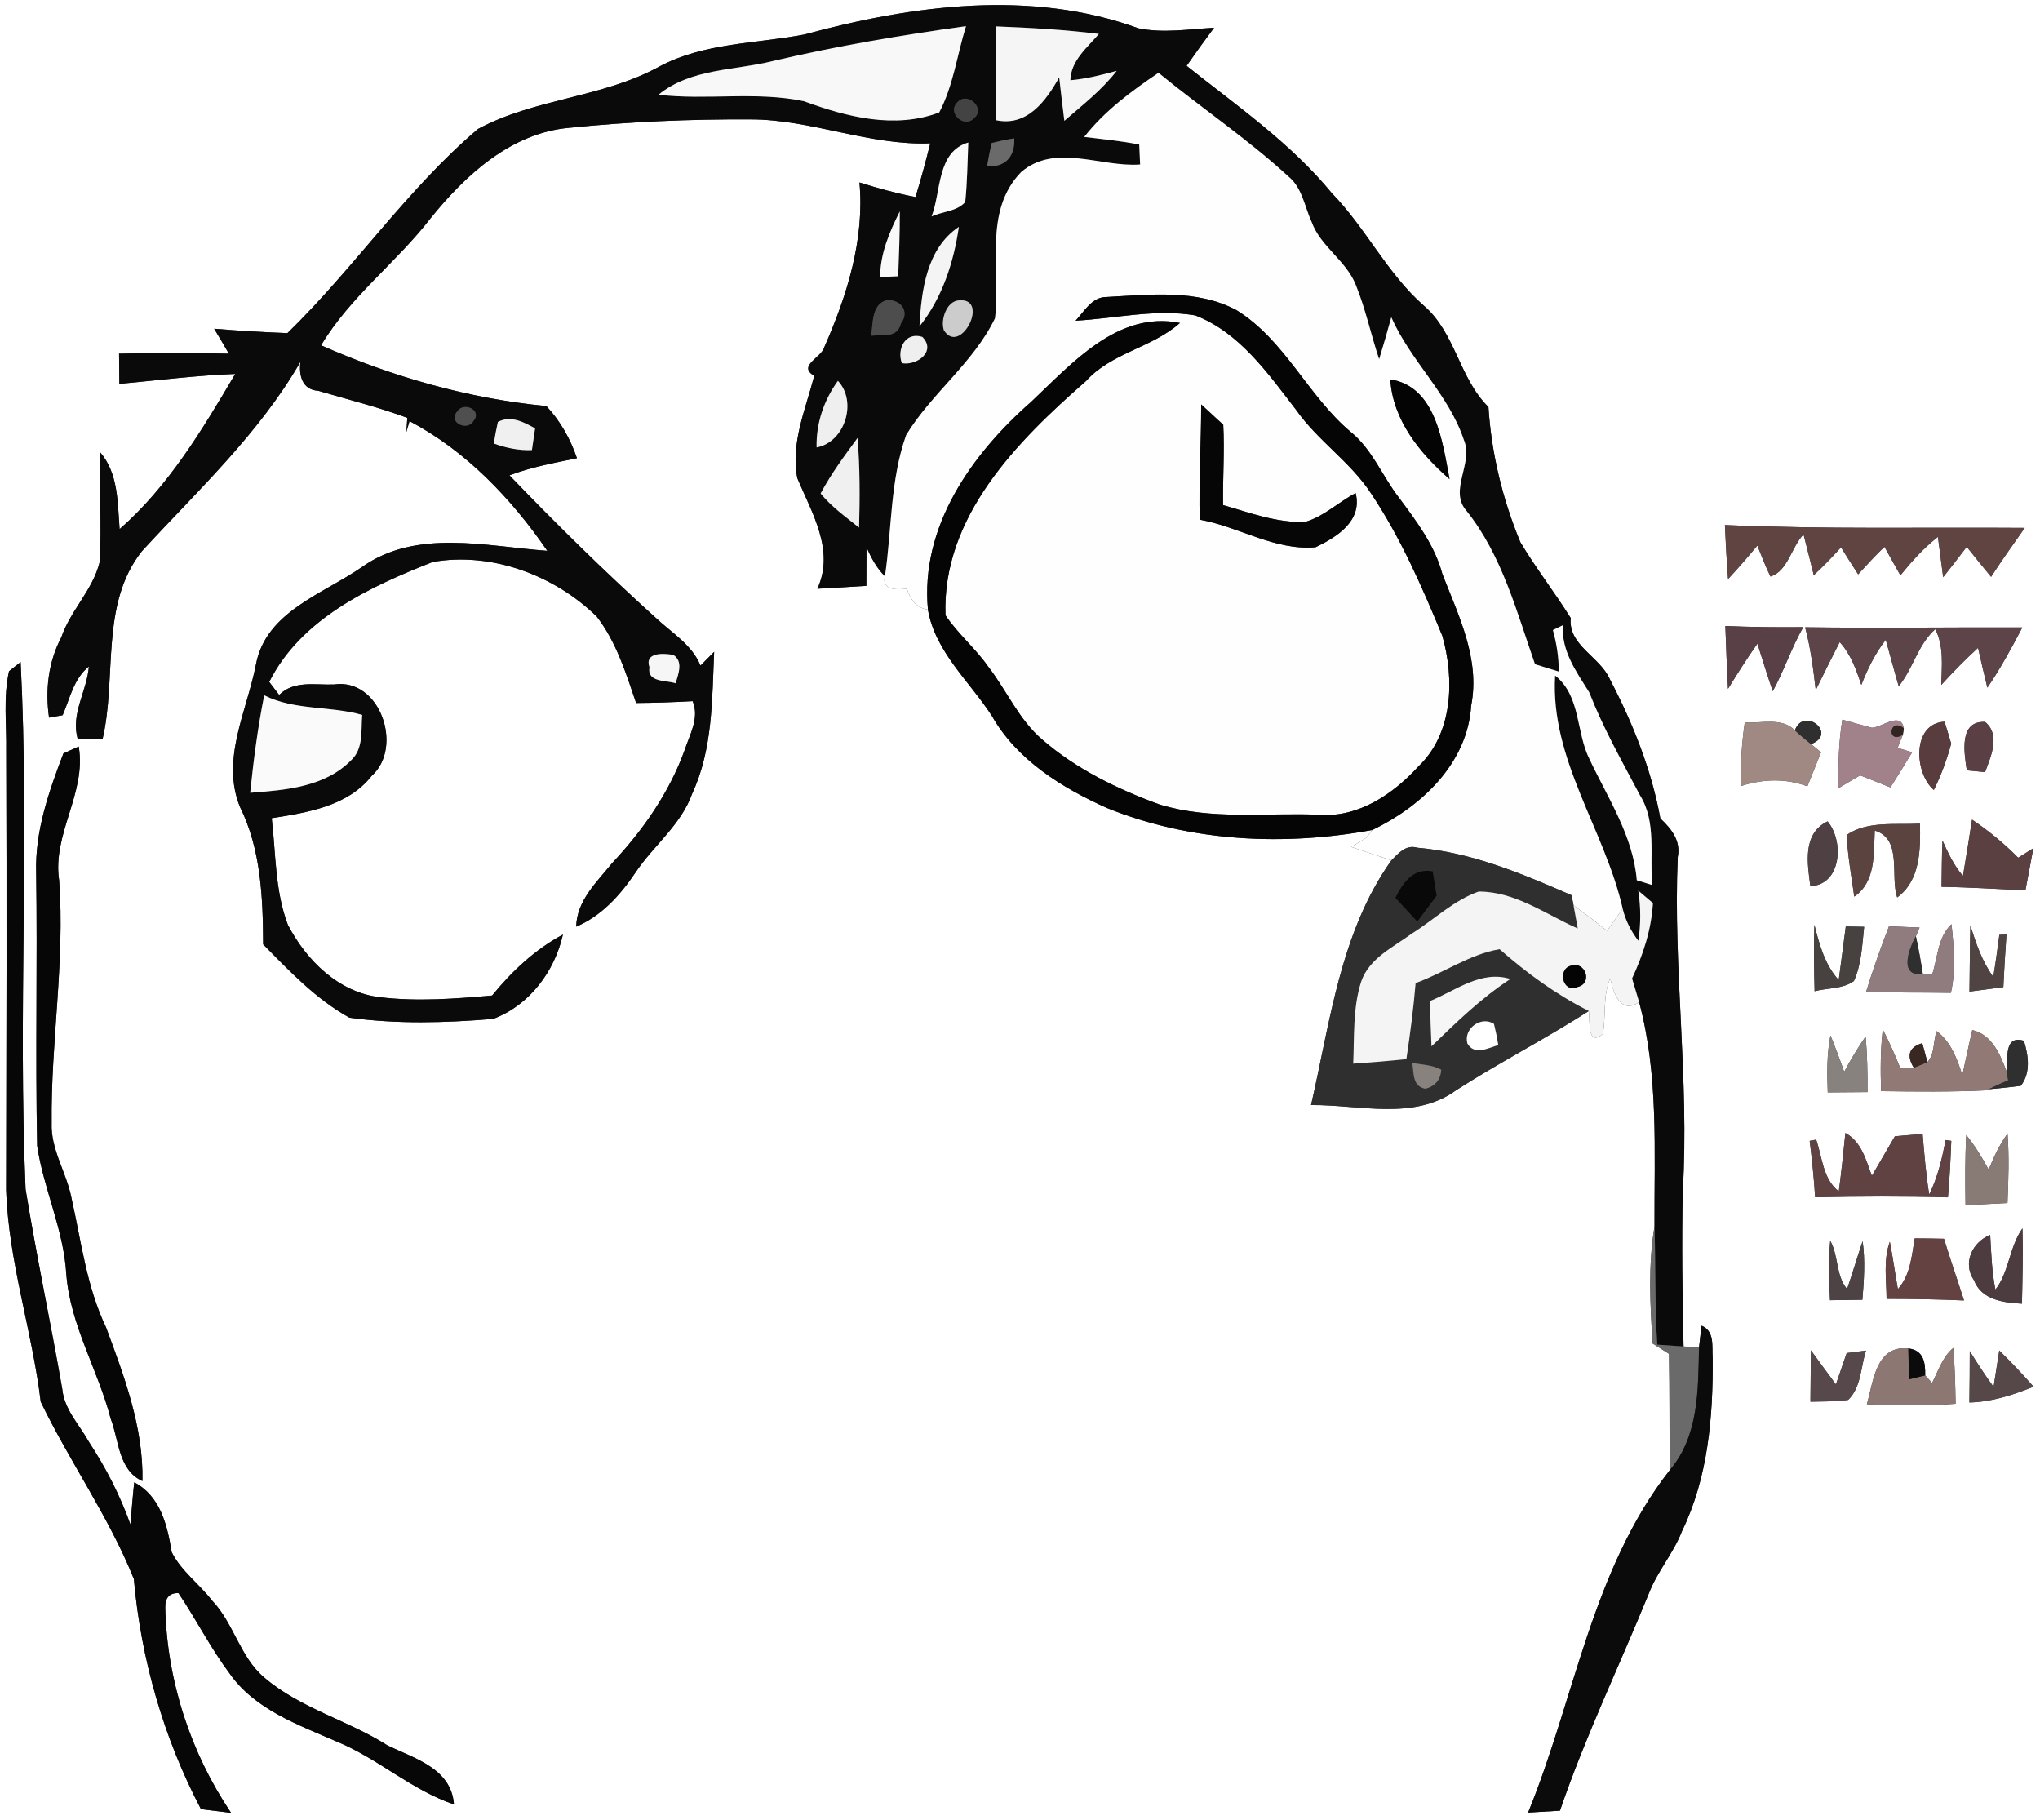 <?xml version="1.0" encoding="utf-8"?>
<!-- Generator: Adobe Illustrator 15.0.2, SVG Export Plug-In . SVG Version: 6.00 Build 0)  -->
<!DOCTYPE svg PUBLIC "-//W3C//DTD SVG 1.1//EN" "http://www.w3.org/Graphics/SVG/1.1/DTD/svg11.dtd">
<svg version="1.1" id="Layer_1" xmlns="http://www.w3.org/2000/svg" xmlns:xlink="http://www.w3.org/1999/xlink" x="0px" y="0px"
	 width="269px" height="240px" viewBox="0 0 269 240" enable-background="new 0 0 269 240" xml:space="preserve">
<rect x="0" y="0" width="269" height="240" fill="#333333" stroke="none"/>
<path fill="#FFFFFF" d="M0,0h269v240H0V0 M106.06,4.55c-6.42,1.23-13.21,1.07-19.13,4.23c-7.48,4.11-16.42,4.189-23.91,8.229
	c-9.39,7.97-16.31,18.35-25.12,26.91c-3.23-0.12-6.45-0.31-9.66-0.58c0.66,1.09,1.3,2.19,1.94,3.29c-4.82-0.11-9.65-0.12-14.48,0
	c0.01,0.99,0.03,2.98,0.04,3.98c5.09-0.47,10.17-1.12,15.28-1.31c-4.32,7.31-8.79,14.81-15.25,20.46
	c-0.27-3.46-0.15-7.34-2.57-10.14c-0.14,4.81,0.23,9.64-0.05,14.45c-0.89,3.69-3.85,6.39-5.07,9.96c-1.71,3.25-2.14,6.96-1.61,10.58
	c0.45-0.08,1.34-0.24,1.79-0.32c0.96-2.22,1.47-4.84,3.46-6.42c-0.25,3.26-2.44,6.25-1.46,9.58c1.08,0,2.17,0,3.26,0.01
	c1.92-8.17-0.36-17.8,5.2-24.8c7.34-7.99,15.44-15.48,20.9-24.97c-0.24,1.78,0.22,3.71,2.34,3.83c3.93,1.16,7.91,2.14,11.75,3.57
	c-0.03,0.47-0.1,1.41-0.13,1.88L54,55.52c7.48,3.95,13.42,10.2,18.17,17.1c-8.09-0.59-17.28-2.95-24.46,2.15
	c-5.1,3.54-12.63,5.87-13.95,12.78c-1.18,6.17-4.68,12.56-2.11,18.85c2.77,5.6,3.02,11.97,3.05,18.1c3.48,3.54,6.99,7.24,11.38,9.67
	c6.25,0.86,12.66,0.689,18.95,0.16c4.76-1.78,8.1-6.24,9.2-11.12c-3.67,1.96-6.73,4.84-9.34,8.04c-4.89,0.43-9.84,0.811-14.73,0.23
	c-5.49-0.61-9.76-4.851-12.2-9.551c-1.71-4.479-1.58-9.36-2.13-14.06c4.72-0.75,10.04-1.58,13.19-5.59
	c4.21-3.76,1.11-12.93-4.96-12.04c-2.47,0.1-5.28-0.58-7.25,1.38c-0.44-0.57-0.88-1.14-1.31-1.72c4.2-8.36,13.28-12.55,21.56-15.81
	c7.73-1.37,16.06,1.75,21.63,7.2c2.57,3.32,3.85,7.45,5.19,11.39c2.49-0.02,4.98-0.1,7.46-0.24c0.92,2.25-0.4,4.41-1.08,6.51
	c-2.03,5.59-5.5,10.54-9.55,14.85c-2.01,2.49-4.65,4.93-4.73,8.37c3.34-1.41,5.81-4.16,7.8-7.11c2.38-3.58,6.02-6.28,7.5-10.44
	c2.71-5.84,2.61-12.38,2.89-18.68c-0.45,0.45-1.35,1.36-1.8,1.81c-1.13-2.76-3.77-4.3-5.85-6.25c-6.68-6.03-13.11-12.34-19.34-18.83
	c2.87-1.09,5.9-1.64,8.9-2.26c-0.86-2.53-2.2-4.92-4.03-6.87c-10.28-0.99-20.29-3.85-29.71-8.01c3.81-6.4,9.91-10.89,14.42-16.73
	c4.6-5.71,10.63-11.27,18.29-11.95c7.94-0.81,15.94-1.15,23.92-1.11c8.04,0.01,15.63,3.47,23.7,3.16c-0.6,2.37-1.22,4.74-1.95,7.08
	c-2.5-0.48-4.96-1.16-7.39-1.92c0.69,7.5-1.63,14.89-4.62,21.68c-0.34,1.41-3.61,2.479-1.34,3.81c-1.13,4.38-3.15,8.93-2.23,13.5
	c1.91,4.57,4.98,9.52,2.64,14.57c2.16-0.12,4.31-0.24,6.46-0.38c0.01-1.7,0.02-3.4,0.02-5.09c0.62,1.39,1.33,2.74,2.43,3.82
	c-0.49,1.87,1.62,1.811,2.89,1.65c0.45,1.38,1.22,2.52,2.78,2.76c0.96,5.56,5.49,9.45,8.43,14c3.3,5.81,9.239,9.49,15.19,12.15
	c11.029,4.46,23.369,5.04,34.99,2.89l-0.841,1.05c-0.649,0.4-1.29,0.79-1.94,1.19c1.761,0.59,3.521,1.18,5.281,1.77
	c-6.721,9.46-8.061,21.25-10.591,32.259c6.341-0.069,13.56,2.101,19.14-1.959c5.721-3.67,11.771-6.771,17.49-10.44
	c0.17,1.26-0.25,4.8,1.85,3.021c0.42-2.41-0.029-4.99,0.971-7.341c0.4,1.94,1.359,4.811,3.811,3.15
	c2.59,9.61,1.989,19.7,2.029,29.56c-0.85,5.09-0.58,10.32-0.25,15.45c0.54,0.34,1.62,1.021,2.16,1.36
	c0.09,5.109,0.05,10.229,0.09,15.34c-10.24,13.109-12.52,30.1-18.67,45.14c1.4-0.079,2.79-0.17,4.2-0.25
	c3.34-9.78,7.84-19.11,11.739-28.68c1.121-2.89,3.23-5.271,4.351-8.17c3.44-7.06,4.11-15.09,4.05-22.84
	c-0.119-1.53,0.301-3.521-1.47-4.25c-0.091,0.71-0.25,2.14-0.33,2.85c-0.511-0.03-1.53-0.08-2.04-0.11
	c-0.17-6.83-0.25-13.67-0.109-20.5c0.889-14.689-1.291-29.33-0.66-44.02c0.439-2.14-0.84-3.74-2.291-5.09
	c-1.16-6.39-3.629-12.57-6.629-18.3c-1.311-3.06-5.551-4.49-5.19-8.13c-2.13-3.4-4.601-6.58-6.649-10.01
	c-2.341-5.67-3.811-11.689-4.201-17.81c-3.869-3.8-4.35-9.79-8.52-13.36c-4.85-4.25-7.641-10.23-12.12-14.82
	c-5.43-6.62-12.521-11.52-19.159-16.8c1.18-1.69,2.379-3.36,3.619-5.02c-3.311,0.18-6.689,0.75-9.98,0.07
	C135.939-1.44,120.27,0.69,106.06,4.55 M227.45,69.22c0.11,2.38,0.229,4.75,0.42,7.12c1.33-1.43,2.61-2.91,3.86-4.41
	c0.549,1.37,1.08,2.75,1.729,4.08c2.319-0.74,2.74-3.88,4.36-5.55c0.47,1.78,0.9,3.58,1.35,5.37c1.25-1.17,2.45-2.39,3.59-3.67
	c0.74,1.19,1.49,2.38,2.26,3.56c1.131-1.229,2.26-2.479,3.471-3.63c0.689,1.26,1.4,2.51,2.1,3.76c1.49-1.84,3.08-3.61,4.95-5.07
	c0.229,1.77,0.47,3.55,0.69,5.32c1.049-1.32,2.08-2.66,3.109-4.01c1.051,1.33,2.131,2.65,3.21,3.96c1.421-2.2,2.94-4.31,4.44-6.45
	C253.811,69.5,240.62,69.8,227.45,69.22 M227.51,82.53c0.1,2.76,0.2,5.52,0.35,8.28c1.25-2.01,2.5-4.02,3.881-5.95
	c0.66,2.09,1.31,4.19,2.02,6.27c1.5-2.74,2.471-5.74,4.02-8.45C234.35,82.71,230.93,82.68,227.51,82.53 M238.029,82.7
	c0.721,2.71,1.08,5.5,1.4,8.28c1.03-2.12,2.09-4.23,3.16-6.33c1.45,1.59,2.18,3.64,2.85,5.65c0.82-2.11,1.83-4.15,3.221-5.95
	c0.58,2.03,1.109,4.09,1.71,6.12c1.899-2.32,2.51-5.46,4.819-7.52c1.17,2.29,0.851,4.88,0.791,7.35c1.549-1.7,3.149-3.34,4.85-4.89
	c0.4,1.75,0.8,3.51,1.23,5.25c1.729-2.53,3.189-5.23,4.609-7.94C257.12,82.69,247.58,82.83,238.029,82.7 M1.19,88.49
	c-0.77,3.44-0.31,7.02-0.37,10.52c0.08,19.271,0.03,38.54-0.01,57.811c0.3,9.51,3.43,18.6,4.56,27.99
	c3.81,7.909,9,15.17,12.28,23.359c0.94,10.57,3.92,20.95,8.85,30.35c1.32,0.16,2.65,0.33,3.97,0.49
	c-5.36-7.97-8.44-17.42-8.68-27.029c-0.03-1.33,0.55-1.98,1.74-1.95c2.33,3.45,4.21,7.2,6.71,10.55c3.33,4.8,9.09,6.811,14.22,9.05
	c5.41,2.229,9.82,6.38,15.4,8.261c-0.36-4.74-5.16-6.041-8.74-7.761c-5.23-3.34-11.51-4.88-16.28-8.97
	c-3.21-2.71-4.01-7.16-6.88-10.15c-1.69-2.189-4.09-3.9-5.32-6.38c-0.57-3.53-1.49-7.39-4.94-9.2c-0.2,1.84-0.34,3.7-0.5,5.551
	c-1.37-3.84-3.23-7.45-5.46-10.86c-1.27-2.28-3.27-4.29-3.53-7c-1.54-8.8-3.4-17.54-4.84-26.351c-1-23.149,0.53-46.339-0.65-69.489
	C2.34,87.58,1.58,88.19,1.19,88.49 M230.07,95.25c-0.4,2.78-0.58,5.58-0.521,8.39c2.89-0.95,5.9-1.05,8.78,0.03
	c0.6-1.5,1.199-3,1.8-4.49c-0.33-0.27-0.989-0.81-1.319-1.08c3.58-1.36-0.951-5.01-2.131-1.82
	C234.93,94.54,232.26,95.39,230.07,95.25 M242.939,94.88c-0.5,2.98-0.549,6.01-0.51,9.03c0.95-0.56,1.9-1.12,2.85-1.69
	c1.33,0.53,2.66,1.061,4,1.59c0.971-1.53,1.921-3.07,2.861-4.63c-0.48-0.14-1.44-0.43-1.92-0.58c0.18-0.43,0.529-1.3,0.699-1.74
	l0.12-0.84c-0.38-2.27-2.89-0.12-4.2-0.07C245.529,95.61,244.23,95.24,242.939,94.88 M255,104.15c0.971-1.96,1.721-4.01,2.29-6.11
	c-0.22-0.72-0.649-2.17-0.87-2.89C252.09,95.35,252.391,101.92,255,104.15 M259.35,101.56c0.601,0.05,1.811,0.17,2.41,0.23
	c0.75-2.04,2.08-4.91,0-6.61C258.26,95,259.01,99.3,259.35,101.56 M8.36,99.33c-1.91,5.01-3.75,10.24-3.59,15.68
	c0.18,12.021-0.12,24.051,0.13,36.061c0.86,5.72,3.49,11.039,3.84,16.869c0.51,6.771,4.18,12.641,5.86,19.11
	c1.1,2.82,0.99,6.771,4.18,8.21c0.15-7.04-2.39-13.79-4.81-20.29c-2.57-5.38-3.26-11.34-4.56-17.09c-0.66-3.34-2.74-6.34-2.6-9.819
	c-0.12-10.67,1.77-21.301,0.99-31.98c-0.94-6.12,3.63-11.52,2.58-17.66C9.87,98.65,8.86,99.1,8.36,99.33 M260.04,108.06
	c-0.399,2.48-0.771,4.95-1.2,7.42c-1.189-1.37-1.96-3.02-2.699-4.66c-0.091,2.03-0.091,4.07-0.121,6.1
	c3.69,0.05,7.371,0.3,11.061,0.45c0.34-1.84,0.71-3.69,1.04-5.54c-0.5,0.32-1.5,0.94-2,1.25
	C264.27,111.2,262.23,109.53,260.04,108.06 M238.721,116.83c4.129-0.19,4.449-5.95,2.27-8.54
	C237.65,109.9,238.32,113.82,238.721,116.83 M243.51,110.08c0.131,2.73,0.62,5.42,1,8.13c2.85-1.94,2.551-5.67,2.7-8.71
	c3.69,1.1,2,5.99,2.96,8.82c3.061-2.26,3.07-6.29,3-9.73C249.99,108.77,246.221,108.19,243.51,110.08 M239.25,121.92
	c-0.09,2.92-0.05,5.84,0.029,8.76c1.711-0.449,3.721-0.279,5.181-1.34c1.021-2.24,1.08-4.75,1.351-7.15
	c-0.601-0.02-1.811-0.039-2.42-0.049c-0.291,2.359-0.631,4.709-0.931,7.069C240.609,127.17,239.91,124.51,239.25,121.92
	 M249.09,122.12c-1.1,2.85-2.119,5.72-3.02,8.64c3.729,0.131,7.449,0.07,11.18,0.131c0.67-2.971,0.391-6.041,0.08-9.041
	c-1.811,1.67-1.801,4.36-2.53,6.561l-1.25,0.02c-0.26-1.68-0.55-3.34-0.92-4.99c0.12-0.289,0.36-0.859,0.49-1.149
	C251.77,122.24,250.43,122.18,249.09,122.12 M259.82,122.03c-0.07,2.899-0.08,5.8-0.12,8.7c1.479-0.2,2.979-0.391,4.47-0.59
	c0.1-2.311,0.25-4.621,0.41-6.931c-0.24,0.01-0.71,0.03-0.939,0.04c-0.25,1.85-0.49,3.7-0.801,5.54
	C261.359,126.76,260.57,124.391,259.82,122.03 M248.27,135.73c-0.31,2.699-0.31,5.42-0.22,8.129c4.63,0.061,9.261,0.11,13.88-0.109
	l0.291-0.141c1.409-0.14,2.829-0.26,4.25-0.459c1.34-1.721,1-4,0.409-5.931c-2.69-0.84-2.11,2.511-2.25,4.14
	c-0.87-2.289-1.909-4.93-4.56-5.56c-0.45,1.98-0.891,3.97-1.311,5.96c-0.689-2.17-1.49-4.38-3.39-5.82
	c-0.47,1.32-0.22,3.011-1.22,4.091c-0.17-0.62-0.5-1.88-0.67-2.5c-1.74,0.52-2.121,1.6-1.121,3.239c-0.449,0-1.35,0-1.799,0.011
	C249.87,139.061,249.12,137.37,248.27,135.73 M241.01,144.02c1.74-0.02,3.49-0.029,5.24-0.039c0.02-2.45-0.029-4.9-0.24-7.34
	c-1.029,1.5-1.98,3.06-2.83,4.67c-0.56-1.61-1.16-3.221-1.81-4.801C240.88,138.98,240.92,141.51,241.01,144.02 M249.87,149.8
	c-1.021,1.74-2.03,3.48-3.04,5.22c-0.79-2.1-1.359-4.479-3.49-5.649c-0.27,2.569-0.52,5.14-0.869,7.7
	c-2.101-1.61-2.181-4.5-2.98-6.82c-0.211,0.04-0.641,0.12-0.86,0.16c0.31,2.47,0.56,4.949,0.72,7.439
	c5.83-0.13,11.67-0.149,17.51,0.01c0.23-2.479,0.341-4.959,0.44-7.449c-0.18-0.03-0.55-0.08-0.739-0.11
	c-0.48,2.46-1.051,4.92-2.17,7.181c-0.431-2.65-0.65-5.32-0.871-7.99C252.3,149.6,251.09,149.71,249.87,149.8 M259.279,149.641
	c-0.17,3.079-0.139,6.159-0.1,9.239c1.84-0.09,3.68-0.18,5.53-0.271c0.13-3.049,0.229-6.109,0.011-9.149
	c-1.061,1.45-1.82,3.09-2.49,4.75C261.37,152.609,260.42,151.061,259.279,149.641 M263.12,170.02c-0.479-2.379-0.55-4.8-0.69-7.209
	c-2.35,0.939-3.68,3.709-2.14,5.97c1.01,2.62,3.899,2.96,6.33,3.1c0.069-3.31,0.159-6.62,0.069-9.94
	C264.96,164.38,264.91,167.77,263.12,170.02 M252.48,163.27c-0.4,2.33-0.561,4.83-2.221,6.69c-0.369-2.09-0.66-4.18-1.06-6.25
	c-0.88,2.41-0.44,5.021-0.431,7.53c3.4,0,6.811,0.06,10.211,0.21c-0.871-2.72-1.811-5.41-2.641-8.13
	C255.05,163.3,253.76,163.27,252.48,163.27 M241.34,163.58c-0.24,2.609-0.15,5.23-0.029,7.84c1.42-0.02,2.85-0.04,4.27-0.061
	c0.21-2.569,0.391-5.159,0.029-7.719c-0.709,2.1-1.33,4.219-2.049,6.31C242.061,168.16,242.46,165.58,241.34,163.58 M238.79,178.02
	c-0.011,2.261-0.03,4.511-0.06,6.78c1.649-0.04,3.319,0,4.97-0.239c1.729-1.631,1.649-4.351,2.36-6.5
	c-0.641,0.08-1.92,0.239-2.551,0.33c-0.47,1.379-0.939,2.75-1.42,4.129C240.971,181.04,239.891,179.52,238.79,178.02 M246.17,185.13
	c3.9,0.22,7.811,0.229,11.7-0.06c-0.04-2.461-0.101-4.91-0.3-7.36c-1.44,1.2-1.971,3.021-2.801,4.62c-0.229-0.25-0.689-0.75-0.91-1
	c0.031-1.66-0.189-3.32-2.219-3.55C247.34,177.34,247.05,182.12,246.17,185.13 M259.74,178.13c0,2.261-0.02,4.511-0.051,6.771
	c2.951-0.07,5.75-0.99,8.461-2.08c-1.45-1.65-2.95-3.24-4.521-4.771c-0.25,1.601-0.5,3.2-0.75,4.8
	C261.77,181.32,260.73,179.74,259.74,178.13z"/>
<path fill="#0A0A0A" d="M106.06,4.55c14.21-3.86,29.879-5.99,44.049-0.82c3.291,0.68,6.67,0.11,9.98-0.07
	c-1.24,1.66-2.439,3.33-3.619,5.02c6.639,5.28,13.729,10.18,19.159,16.8c4.479,4.59,7.271,10.57,12.12,14.82
	c4.17,3.57,4.65,9.56,8.52,13.36c0.391,6.12,1.86,12.14,4.201,17.81c2.049,3.43,4.52,6.61,6.649,10.01
	c-0.36,3.64,3.88,5.07,5.19,8.13c3,5.73,5.469,11.91,6.629,18.3c1.451,1.35,2.73,2.95,2.291,5.09
	c-0.631,14.689,1.549,29.33,0.66,44.02c-0.141,6.83-0.061,13.67,0.109,20.5c-1.16-0.08-2.32-0.17-3.471-0.239
	c-0.329-5.2-0.209-10.4-0.359-15.601c-0.04-9.859,0.561-19.949-2.029-29.56c-0.23-0.78-0.701-2.34-0.931-3.12
	c1.46-3.141,2.55-6.46,2.75-9.94c-0.649-0.54-1.29-1.09-1.931-1.64c0.341,2.2,0.341,4.41,0.011,6.61
	c-0.97-1.261-1.7-2.681-2.069-4.23c-2.361-10.44-9.57-19.62-8.91-30.74c3.42,2.72,2.729,7.47,4.549,11.06
	c2.431,5.14,5.74,10.1,6.221,15.93c0.51,0.16,1.52,0.47,2.029,0.63c-0.35-3.94,0.601-8.31-1.619-11.85
	c-2.35-4.45-4.84-8.83-6.67-13.53c-1.7-2.74-3.711-5.46-3.48-8.88c-0.33,0.16-0.99,0.49-1.32,0.65c0.5,1.78,0.771,3.61,0.78,5.47
	c-0.79-0.24-2.36-0.73-3.14-0.97c-2.439-6.97-4.34-14.34-9.04-20.23c-2.38-2.69,0.97-6.27-0.341-9.34c-2-6.02-7.02-10.4-9.569-16.17
	c-0.51,1.85-1.04,3.69-1.601,5.53c-1.1-3.26-1.789-6.65-3.1-9.84c-1.279-3.19-4.63-5.01-5.81-8.27c-0.931-2.02-1.229-4.47-3.03-5.96
	c-5.4-4.96-11.5-9.06-17.16-13.69c-3.58,2.42-7.1,5.02-9.789,8.45c2.42,0.31,4.859,0.52,7.25,1.01c0.029,0.66,0.09,1.97,0.119,2.63
	c-5.199,0.39-11.189-2.86-15.69,1c-5.04,5.18-2.66,12.88-3.45,19.28c-2.83,5.86-8.35,9.87-11.71,15.38
	c-2.13,5.97-1.88,12.42-2.8,18.62c-1.1-1.08-1.81-2.43-2.43-3.82c0,1.69-0.01,3.39-0.02,5.09c-2.15,0.14-4.3,0.26-6.46,0.38
	c2.34-5.05-0.73-10-2.64-14.57c-0.92-4.57,1.1-9.12,2.23-13.5c-2.27-1.33,1-2.4,1.34-3.81c2.99-6.79,5.31-14.18,4.62-21.68
	c2.43,0.76,4.89,1.44,7.39,1.92c0.73-2.34,1.35-4.71,1.95-7.08c-8.07,0.31-15.66-3.15-23.7-3.16c-7.98-0.04-15.98,0.3-23.92,1.11
	c-7.66,0.68-13.69,6.24-18.29,11.95c-4.51,5.84-10.61,10.33-14.42,16.73c9.42,4.16,19.43,7.02,29.71,8.01
	c1.83,1.95,3.17,4.34,4.03,6.87c-3,0.62-6.03,1.17-8.9,2.26c6.23,6.49,12.66,12.8,19.34,18.83c2.08,1.95,4.72,3.49,5.85,6.25
	c0.45-0.45,1.35-1.36,1.8-1.81c-0.28,6.3-0.18,12.84-2.89,18.68c-1.48,4.16-5.12,6.86-7.5,10.44c-1.99,2.95-4.46,5.7-7.8,7.11
	c0.08-3.44,2.72-5.88,4.73-8.37c4.05-4.31,7.52-9.26,9.55-14.85c0.68-2.1,2-4.26,1.08-6.51c-2.48,0.14-4.97,0.22-7.46,0.24
	c-1.34-3.94-2.62-8.07-5.19-11.39c-5.57-5.45-13.9-8.57-21.63-7.2C48.78,77.35,39.7,81.54,35.5,89.9c0.43,0.58,0.87,1.15,1.31,1.72
	c1.97-1.96,4.78-1.28,7.25-1.38c6.07-0.89,9.17,8.28,4.96,12.04c-3.15,4.01-8.47,4.84-13.19,5.59c0.55,4.7,0.42,9.58,2.13,14.06
	c2.44,4.7,6.71,8.94,12.2,9.551c4.89,0.58,9.84,0.199,14.73-0.23c2.61-3.2,5.67-6.08,9.34-8.04c-1.1,4.88-4.44,9.34-9.2,11.12
	c-6.29,0.529-12.7,0.7-18.95-0.16c-4.39-2.43-7.9-6.13-11.38-9.67c-0.03-6.13-0.28-12.5-3.05-18.1c-2.57-6.29,0.93-12.68,2.11-18.85
	c1.32-6.91,8.85-9.24,13.95-12.78c7.18-5.1,16.37-2.74,24.46-2.15c-4.75-6.9-10.69-13.15-18.17-17.1l-0.42,1.45
	c0.03-0.47,0.1-1.41,0.13-1.88c-3.84-1.43-7.82-2.41-11.75-3.57c-2.12-0.12-2.58-2.05-2.34-3.83c-5.46,9.49-13.56,16.98-20.9,24.97
	c-5.56,7-3.28,16.63-5.2,24.8c-1.09-0.01-2.18-0.01-3.26-0.01c-0.98-3.33,1.21-6.32,1.46-9.58c-1.99,1.58-2.5,4.2-3.46,6.42
	c-0.45,0.08-1.34,0.24-1.79,0.32c-0.53-3.62-0.1-7.33,1.61-10.58c1.22-3.57,4.18-6.271,5.07-9.96c0.28-4.81-0.09-9.64,0.05-14.45
	c2.42,2.8,2.3,6.68,2.57,10.14c6.46-5.65,10.93-13.15,15.25-20.46c-5.11,0.19-10.19,0.84-15.28,1.31c-0.01-1-0.03-2.99-0.04-3.98
	c4.83-0.12,9.66-0.11,14.48,0c-0.64-1.1-1.28-2.2-1.94-3.29c3.21,0.27,6.43,0.46,9.66,0.58c8.81-8.56,15.73-18.94,25.12-26.91
	c7.49-4.04,16.43-4.12,23.91-8.229C92.85,5.62,99.64,5.78,106.06,4.55 M131.33,3.48c-0.03,4.12-0.08,8.24-0.01,12.36
	c4.12,0.9,6.6-2.53,8.35-5.64c0.2,1.91,0.45,3.82,0.68,5.73c2.4-2.09,4.95-4.06,6.9-6.59c-2.01,0.55-4.029,1.06-6.109,1.24
	c0.08-2.63,2.219-4.27,3.76-6.11C140.391,3.91,135.859,3.66,131.33,3.48 M101.99,8.03C96.9,9.31,91.1,9,86.83,12.49
	c6.37,0.75,12.9-0.48,19.2,0.86c5.61,2.07,12,3.69,17.82,1.47c1.86-3.53,2.35-7.58,3.53-11.37C118.86,4.63,110.37,6.06,101.99,8.03
	 M126.3,13.43c-1.54,1.38,0.84,3.61,2.18,2.11C129.97,14.24,127.57,12.08,126.3,13.43 M130.78,18.85c-0.25,1.01-0.45,2.03-0.62,3.06
	c2.43,0.18,3.71-1.32,3.58-3.67C132.74,18.4,131.76,18.61,130.78,18.85 M122.84,28.54c1.43-0.67,3.36-0.66,4.44-1.91
	c0.27-2.6,0.29-5.22,0.4-7.84C123.52,20,124.12,25.24,122.84,28.54 M116.06,36.53c0.6-0.03,1.79-0.08,2.38-0.11
	c0.11-2.85,0.22-5.7,0.21-8.55C117.29,30.58,116.06,33.44,116.06,36.53 M121.24,43.04c3.01-3.77,4.51-8.42,5.2-13.13
	C122.16,32.78,121.5,38.32,121.24,43.04 M126.49,39.6c-1.65,0.05-2.5,2.55-2.03,3.94C126.65,46.98,130.56,39.26,126.49,39.6
	 M114.87,44.26c1.49-0.15,3.46,0.36,3.92-1.6c1.21-1.59,0.01-3.18-1.85-3.1C114.88,40.17,115.15,42.61,114.87,44.26 M118.92,47.88
	c2,0.36,4.58-1.56,2.7-3.46C119.36,43.7,118.24,46.04,118.92,47.88 M110.49,50.21c-1.85,2.56-2.89,5.61-2.81,8.78
	C111.43,58.29,113.07,52.95,110.49,50.21 M60.28,54.27c-1.24,1.46,1.39,2.65,2.17,1.2C63.63,54.04,61.07,52.92,60.28,54.27
	 M65.65,55.63c-0.21,0.94-0.38,1.89-0.54,2.84c1.62,0.59,3.3,0.94,5.03,0.87c0.14-0.95,0.28-1.91,0.42-2.86
	C69.05,55.64,67.36,54.73,65.65,55.63 M108.21,65.06c1.44,1.76,3.31,3.09,5.07,4.5c0.11-3.94,0.12-7.89-0.2-11.82
	C111.34,60.1,109.59,62.47,108.21,65.06 M85.64,87.97c-0.35,2.03,2.21,1.69,3.45,2.11c0.34-1.18,1.06-2.9-0.32-3.74
	C87.5,86.11,84.96,85.96,85.64,87.97 M34.84,91.67c-0.85,4.25-1.41,8.55-1.85,12.85c4.64-0.35,9.84-0.75,13.3-4.28
	c1.67-1.54,1.3-3.95,1.47-5.99C43.53,93.05,38.81,93.67,34.84,91.67z"/>
<path fill="#F5F5F5" d="M131.33,3.48c4.529,0.18,9.061,0.43,13.57,0.99c-1.541,1.84-3.68,3.48-3.76,6.11
	c2.08-0.18,4.1-0.69,6.109-1.24c-1.95,2.53-4.5,4.5-6.9,6.59c-0.229-1.91-0.479-3.82-0.68-5.73c-1.75,3.11-4.23,6.54-8.35,5.64
	C131.25,11.72,131.3,7.6,131.33,3.48z"/>
<path fill="#F8F8F8" d="M101.99,8.03c8.38-1.97,16.87-3.4,25.39-4.58c-1.18,3.79-1.67,7.84-3.53,11.37
	c-5.82,2.22-12.21,0.6-17.82-1.47c-6.3-1.34-12.83-0.11-19.2-0.86C91.1,9,96.9,9.31,101.99,8.03z"/>
<path fill="#FEFEFE" d="M142.971,18.05c2.689-3.43,6.209-6.03,9.789-8.45c5.66,4.63,11.76,8.73,17.16,13.69
	c1.801,1.49,2.1,3.94,3.03,5.96c1.18,3.26,4.53,5.08,5.81,8.27c1.311,3.19,2,6.58,3.1,9.84c0.561-1.84,1.091-3.68,1.601-5.53
	c2.55,5.77,7.569,10.15,9.569,16.17c1.311,3.07-2.039,6.65,0.341,9.34c4.7,5.89,6.601,13.26,9.04,20.23
	c0.779,0.24,2.35,0.73,3.14,0.97c-0.01-1.86-0.28-3.69-0.78-5.47c0.33-0.16,0.99-0.49,1.32-0.65c-0.23,3.42,1.78,6.14,3.48,8.88
	c1.83,4.7,4.32,9.08,6.67,13.53c2.22,3.54,1.27,7.91,1.619,11.85c-0.51-0.16-1.52-0.47-2.029-0.63
	c-0.48-5.83-3.79-10.79-6.221-15.93c-1.819-3.59-1.129-8.34-4.549-11.06c-0.66,11.12,6.549,20.3,8.91,30.74
	c-0.691,0.96-1.381,1.931-2.07,2.91c-1.44-1.16-2.92-2.27-4.41-3.35c-0.061-0.33-0.19-1-0.26-1.33
	c-6.51-2.84-13.201-5.66-20.36-6.271c-1.479-0.44-2.479,0.74-3.399,1.67c-1.761-0.59-3.521-1.18-5.281-1.77
	c0.65-0.4,1.291-0.79,1.94-1.19l0.841-1.05c6.479-3.12,12.539-8.79,13.02-16.39c1.199-6.13-1.631-11.8-3.79-17.33
	c-1.011-3.82-3.431-6.99-5.74-10.1c-2.2-2.84-3.51-6.36-6.36-8.66c-5.649-4.75-8.649-12.08-15.039-16.04
	c-5.25-2.81-11.431-2.04-17.141-1.74c-1.939-0.02-2.939,1.9-4.09,3.12c5.25-0.29,10.529-1.59,15.779-0.7
	c5.861,2.27,9.601,7.67,13.301,12.46c2.85,4.06,7.13,6.83,9.859,10.98c3.91,5.84,6.74,12.34,9.42,18.81
	c1.621,5.7,1.42,12.86-3.149,17.21c-3.3,3.62-7.899,6.76-13.021,6.38c-7.029-0.3-14.26,0.74-21.1-1.35
	c-5.55-2.02-10.99-4.66-15.48-8.56c-3.08-2.61-4.669-6.44-7.1-9.58c-1.69-2.43-4.01-4.35-5.67-6.81
	c-0.45-13.01,9.45-22.94,18.53-30.88c3.37-3.75,8.69-4.37,12.39-7.66c-8.21-1.65-14.27,5.37-19.63,10.41
	c-7.84,6.88-14.62,16.43-13.6,27.39c-1.56-0.24-2.33-1.38-2.78-2.76c-1.27,0.16-3.38,0.22-2.89-1.65c0.92-6.2,0.67-12.65,2.8-18.62
	c3.36-5.51,8.88-9.52,11.71-15.38c0.79-6.4-1.59-14.1,3.45-19.28c4.5-3.86,10.491-0.61,15.69-1c-0.029-0.66-0.09-1.97-0.119-2.63
	C147.83,18.57,145.391,18.36,142.971,18.05 M183.33,50.02c0.33,5.39,3.92,9.75,7.811,13.15C190.21,58.28,189.35,50.96,183.33,50.02
	 M158.391,53.32c0.01,5.06-0.33,10.12-0.19,15.19c5.159,0.92,9.899,4.11,15.271,3.64c2.819-1.36,6.199-3.45,5.289-7.14
	c-2.26,1.18-4.17,3.08-6.65,3.8c-3.739,0.15-7.299-1.21-10.83-2.22c-0.059-3.53,0.211-7.06,0.021-10.6
	C160.311,55.12,159.37,54.2,158.391,53.32z"/>
<path fill="#434343" d="M126.3,13.43c1.27-1.35,3.67,0.81,2.18,2.11C127.14,17.04,124.76,14.81,126.3,13.43z"/>
<path fill="#6A6A6A" d="M130.78,18.85c0.98-0.24,1.96-0.45,2.96-0.61c0.13,2.35-1.15,3.85-3.58,3.67
	C130.33,20.88,130.53,19.86,130.78,18.85z"/>
<path fill="#FBFBFB" d="M122.84,28.54c1.28-3.3,0.68-8.54,4.84-9.75c-0.11,2.62-0.13,5.24-0.4,7.84
	C126.2,27.88,124.27,27.87,122.84,28.54z"/>
<path fill="#F9F9F9" d="M116.06,36.53c0-3.09,1.23-5.95,2.59-8.66c0.01,2.85-0.1,5.7-0.21,8.55
	C117.85,36.45,116.66,36.5,116.06,36.53z"/>
<path fill="#F4F4F4" d="M121.24,43.04c0.26-4.72,0.92-10.26,5.2-13.13C125.75,34.62,124.25,39.27,121.24,43.04z"/>
<path fill="#CCCCCC" d="M126.49,39.6c4.07-0.34,0.16,7.38-2.03,3.94C123.99,42.15,124.84,39.65,126.49,39.6z"/>
<path fill="#050505" d="M141.83,42.28c1.15-1.22,2.15-3.14,4.09-3.12c5.71-0.3,11.891-1.07,17.141,1.74
	c6.39,3.96,9.39,11.29,15.039,16.04c2.851,2.3,4.16,5.82,6.36,8.66c2.31,3.11,4.729,6.28,5.74,10.1
	c2.159,5.53,4.989,11.2,3.79,17.33c-0.48,7.6-6.54,13.27-13.02,16.39c-11.621,2.15-23.961,1.57-34.99-2.89
	c-5.951-2.66-11.891-6.34-15.19-12.15c-2.94-4.55-7.47-8.44-8.43-14c-1.02-10.96,5.76-20.51,13.6-27.39
	c5.36-5.04,11.42-12.06,19.63-10.41c-3.699,3.29-9.02,3.91-12.39,7.66c-9.08,7.94-18.98,17.87-18.53,30.88
	c1.66,2.46,3.98,4.38,5.67,6.81c2.43,3.14,4.02,6.97,7.1,9.58c4.49,3.9,9.931,6.54,15.48,8.56c6.84,2.09,14.07,1.05,21.1,1.35
	c5.121,0.38,9.721-2.76,13.021-6.38c4.569-4.35,4.771-11.51,3.149-17.21c-2.68-6.47-5.51-12.97-9.42-18.81
	c-2.729-4.15-7.01-6.92-9.859-10.98c-3.7-4.79-7.439-10.19-13.301-12.46C152.359,40.69,147.08,41.99,141.83,42.28z"/>
<path fill="#4D4D4D" d="M114.87,44.26c0.28-1.65,0.01-4.09,2.07-4.7c1.86-0.08,3.06,1.51,1.85,3.1
	C118.33,44.62,116.36,44.11,114.87,44.26z"/>
<path fill="#EFEFEF" d="M118.92,47.88c-0.68-1.84,0.44-4.18,2.7-3.46C123.5,46.32,120.92,48.24,118.92,47.88z"/>
<path fill="#EFEFEF" d="M110.49,50.21c2.58,2.74,0.94,8.08-2.81,8.78C107.6,55.82,108.64,52.77,110.49,50.21z"/>
<path fill="#040404" d="M183.33,50.02c6.02,0.94,6.88,8.26,7.811,13.15C187.25,59.77,183.66,55.41,183.33,50.02z"/>
<path fill="#060606" d="M158.391,53.32c0.979,0.88,1.92,1.8,2.909,2.67c0.19,3.54-0.079,7.07-0.021,10.6
	c3.531,1.01,7.091,2.37,10.83,2.22c2.48-0.72,4.391-2.62,6.65-3.8c0.91,3.69-2.47,5.78-5.289,7.14
	c-5.371,0.47-10.111-2.72-15.271-3.64C158.061,63.44,158.4,58.38,158.391,53.32z"/>
<path fill="#4F4F4F" d="M60.28,54.27c0.79-1.35,3.35-0.23,2.17,1.2C61.67,56.92,59.04,55.73,60.28,54.27z"/>
<path fill="#F0F0F0" d="M65.65,55.63c1.71-0.9,3.4,0.01,4.91,0.85c-0.14,0.95-0.28,1.91-0.42,2.86c-1.73,0.07-3.41-0.28-5.03-0.87
	C65.27,57.52,65.44,56.57,65.65,55.63z"/>
<path fill="#F0F0F0" d="M108.21,65.06c1.38-2.59,3.13-4.96,4.87-7.32c0.32,3.93,0.31,7.88,0.2,11.82
	C111.52,68.15,109.65,66.82,108.21,65.06z"/>
<path fill="#604442" d="M227.45,69.22c13.17,0.58,26.36,0.28,39.54,0.38c-1.5,2.14-3.02,4.25-4.44,6.45
	c-1.079-1.31-2.159-2.63-3.21-3.96c-1.029,1.35-2.061,2.69-3.109,4.01c-0.221-1.77-0.461-3.55-0.69-5.32
	c-1.87,1.46-3.46,3.229-4.95,5.07c-0.699-1.25-1.41-2.5-2.1-3.76c-1.211,1.15-2.34,2.4-3.471,3.63c-0.77-1.18-1.52-2.37-2.26-3.56
	c-1.14,1.28-2.34,2.5-3.59,3.67c-0.449-1.79-0.88-3.59-1.35-5.37c-1.62,1.67-2.041,4.81-4.36,5.55
	c-0.649-1.33-1.181-2.71-1.729-4.08c-1.25,1.5-2.53,2.98-3.86,4.41C227.68,73.97,227.561,71.6,227.45,69.22z"/>
<path fill="#593F46" d="M227.51,82.53c3.42,0.15,6.84,0.18,10.27,0.15c-1.549,2.71-2.52,5.71-4.02,8.45
	c-0.71-2.08-1.359-4.18-2.02-6.27c-1.381,1.93-2.631,3.94-3.881,5.95C227.71,88.05,227.609,85.29,227.51,82.53z"/>
<path fill="#5C4449" d="M238.029,82.7c9.551,0.13,19.091-0.01,28.641,0.02c-1.42,2.71-2.88,5.41-4.609,7.94
	c-0.431-1.74-0.83-3.5-1.23-5.25c-1.7,1.55-3.301,3.19-4.85,4.89c0.06-2.47,0.379-5.06-0.791-7.35c-2.31,2.06-2.92,5.2-4.819,7.52
	c-0.601-2.03-1.13-4.09-1.71-6.12c-1.391,1.8-2.4,3.84-3.221,5.95c-0.67-2.01-1.399-4.06-2.85-5.65c-1.07,2.1-2.13,4.21-3.16,6.33
	C239.109,88.2,238.75,85.41,238.029,82.7z"/>
<path fill="#F6F6F6" d="M85.64,87.97c-0.68-2.01,1.86-1.86,3.13-1.63c1.38,0.84,0.66,2.56,0.32,3.74
	C87.85,89.66,85.29,90,85.64,87.97z"/>
<path fill="#070707" d="M1.19,88.49c0.39-0.3,1.15-0.91,1.53-1.21c1.18,23.15-0.35,46.34,0.65,69.489
	c1.44,8.811,3.3,17.551,4.84,26.351c0.26,2.71,2.26,4.72,3.53,7c2.23,3.41,4.09,7.021,5.46,10.86c0.16-1.851,0.3-3.711,0.5-5.551
	c3.45,1.811,4.37,5.67,4.94,9.2c1.23,2.479,3.63,4.19,5.32,6.38c2.87,2.99,3.67,7.44,6.88,10.15c4.77,4.09,11.05,5.63,16.28,8.97
	c3.58,1.72,8.38,3.021,8.74,7.761c-5.58-1.881-9.99-6.031-15.4-8.261c-5.13-2.239-10.89-4.25-14.22-9.05
	c-2.5-3.35-4.38-7.1-6.71-10.55c-1.19-0.03-1.77,0.62-1.74,1.95c0.24,9.609,3.32,19.06,8.68,27.029c-1.32-0.16-2.65-0.33-3.97-0.49
	c-4.93-9.399-7.91-19.779-8.85-30.35c-3.28-8.189-8.47-15.45-12.28-23.359c-1.13-9.391-4.26-18.48-4.56-27.99
	C0.85,137.55,0.9,118.28,0.82,99.01C0.88,95.51,0.42,91.93,1.19,88.49z"/>
<path fill="#FAFAFA" d="M34.84,91.67c3.97,2,8.69,1.38,12.92,2.58c-0.17,2.04,0.2,4.45-1.47,5.99c-3.46,3.53-8.66,3.93-13.3,4.28
	C33.43,100.22,33.99,95.92,34.84,91.67z"/>
<path fill="#A08982" d="M230.07,95.25c2.189,0.14,4.859-0.71,6.609,1.03c0.68,0.64,1.391,1.24,2.131,1.82
	c0.33,0.27,0.989,0.81,1.319,1.08c-0.601,1.49-1.2,2.99-1.8,4.49c-2.88-1.08-5.891-0.98-8.78-0.03
	C229.49,100.83,229.67,98.03,230.07,95.25z"/>
<path fill="#2F2F2F" d="M236.68,96.28c1.18-3.19,5.711,0.46,2.131,1.82C238.07,97.52,237.359,96.92,236.68,96.28z"/>
<path fill="#A2828A" d="M242.939,94.88c1.291,0.36,2.59,0.73,3.9,1.07c1.311-0.05,3.82-2.2,4.2,0.07c-1.931-1.55-2.3,2.18-0.12,0.84
	c-0.17,0.44-0.52,1.31-0.699,1.74c0.479,0.15,1.439,0.44,1.92,0.58c-0.94,1.56-1.891,3.1-2.861,4.63c-1.34-0.53-2.67-1.06-4-1.59
	c-0.949,0.57-1.899,1.13-2.85,1.69C242.391,100.89,242.439,97.86,242.939,94.88z"/>
<path fill="#583C3E" d="M255,104.15c-2.609-2.23-2.91-8.8,1.42-9c0.221,0.72,0.65,2.17,0.87,2.89
	C256.721,100.14,255.971,102.19,255,104.15z"/>
<path fill="#5A3F44" d="M259.35,101.56c-0.34-2.26-1.09-6.56,2.41-6.38c2.08,1.7,0.75,4.57,0,6.61
	C261.16,101.73,259.95,101.61,259.35,101.56z"/>
<path fill="#322421" d="M250.92,96.86c-2.18,1.34-1.811-2.39,0.12-0.84L250.92,96.86z"/>
<path fill="#060606" d="M8.36,99.33c0.5-0.23,1.51-0.68,2.02-0.91c1.05,6.14-3.52,11.54-2.58,17.66
	c0.78,10.68-1.11,21.311-0.99,31.98c-0.14,3.479,1.94,6.479,2.6,9.819c1.3,5.75,1.99,11.71,4.56,17.09
	c2.42,6.5,4.96,13.25,4.81,20.29c-3.19-1.439-3.08-5.39-4.18-8.21c-1.68-6.47-5.35-12.34-5.86-19.11
	c-0.35-5.83-2.98-11.149-3.84-16.869c-0.25-12.01,0.05-24.04-0.13-36.061C4.61,109.57,6.45,104.34,8.36,99.33z"/>
<path fill="#5A4041" d="M260.04,108.06c2.19,1.47,4.229,3.14,6.08,5.02c0.5-0.31,1.5-0.93,2-1.25c-0.33,1.85-0.7,3.7-1.04,5.54
	c-3.689-0.15-7.37-0.4-11.061-0.45c0.03-2.03,0.03-4.07,0.121-6.1c0.739,1.64,1.51,3.29,2.699,4.66
	C259.27,113.01,259.641,110.54,260.04,108.06z"/>
<path fill="#4E4043" d="M238.721,116.83c-0.4-3.01-1.07-6.93,2.27-8.54C243.17,110.88,242.85,116.64,238.721,116.83z"/>
<path fill="#5B4440" d="M243.51,110.08c2.711-1.89,6.48-1.31,9.66-1.49c0.07,3.44,0.061,7.47-3,9.73c-0.96-2.83,0.73-7.72-2.96-8.82
	c-0.149,3.04,0.149,6.77-2.7,8.71C244.13,115.5,243.641,112.81,243.51,110.08z"/>
<path fill="#2F2F2F" d="M183.471,113.43c0.92-0.93,1.92-2.11,3.399-1.67c7.159,0.61,13.851,3.43,20.36,6.271
	c0.069,0.33,0.199,1,0.26,1.33c0.14,0.76,0.42,2.291,0.56,3.05c-4.239-1.87-8.26-4.88-13.069-4.87c-3.32,1.17-5.891,3.72-8.84,5.56
	c-2.451,1.801-5.591,3.23-6.65,6.311c-1.12,3.49-0.891,7.21-1.051,10.82c2.34-0.16,4.681-0.351,7.011-0.601
	c0.5-3.33,0.94-6.67,1.22-10.021c3.73-1.34,7.13-3.81,11.07-4.469c3.609,3.17,7.46,5.979,11.77,8.149
	c-5.72,3.67-11.77,6.771-17.49,10.44c-5.58,4.06-12.799,1.89-19.14,1.959C175.41,134.68,176.75,122.891,183.471,113.43 M184,118.37
	c0.971,1.04,1.93,2.08,2.891,3.13c0.85-1.14,1.699-2.28,2.549-3.42c-0.129-0.81-0.39-2.41-0.52-3.21
	C186.33,114.42,185.02,116.33,184,118.37 M188.57,131.97c0.039,1.99,0.09,3.98,0.189,5.98c3.28-3.181,6.561-6.37,10.4-8.88
	C195.29,127.87,191.971,130.6,188.57,131.97 M193.49,137.57c0.939,1.63,2.75,0.59,4.08,0.21c-0.15-0.94-0.34-1.87-0.57-2.79
	C195.311,133.891,192.95,135.609,193.49,137.57 M186.221,140.141c0.239,1.31-0.021,3.1,1.739,3.399c1.3-0.34,2-1.181,2.09-2.51
	C188.87,140.391,187.51,140.359,186.221,140.141z"/>
<path fill="#090909" d="M184,118.37c1.02-2.04,2.33-3.95,4.92-3.5c0.13,0.8,0.391,2.4,0.52,3.21c-0.85,1.14-1.699,2.28-2.549,3.42
	C185.93,120.45,184.971,119.41,184,118.37z"/>
<path fill="#F4F4F4" d="M186.141,123.1c2.949-1.84,5.52-4.39,8.84-5.56c4.81-0.01,8.83,3,13.069,4.87
	c-0.14-0.76-0.42-2.29-0.56-3.05c1.49,1.08,2.97,2.19,4.41,3.35c0.689-0.979,1.379-1.95,2.07-2.91c0.369,1.55,1.1,2.97,2.069,4.23
	c0.33-2.2,0.33-4.41-0.011-6.61c0.641,0.55,1.281,1.1,1.931,1.64c-0.2,3.48-1.29,6.799-2.75,9.94c0.229,0.78,0.7,2.34,0.931,3.12
	c-2.451,1.66-3.41-1.21-3.811-3.15c-1,2.351-0.551,4.931-0.971,7.341c-2.1,1.779-1.68-1.761-1.85-3.021
	c-4.31-2.17-8.16-4.979-11.77-8.149c-3.94,0.659-7.34,3.129-11.07,4.469c-0.279,3.351-0.72,6.69-1.22,10.021
	c-2.33,0.25-4.671,0.44-7.011,0.601c0.16-3.61-0.069-7.33,1.051-10.82C180.55,126.33,183.689,124.9,186.141,123.1 M207.12,127.33
	c-1.78,0.48-1.04,3.64,0.86,2.8C210.1,129.67,209.04,126.641,207.12,127.33z"/>
<path fill="#47423F" d="M239.25,121.92c0.66,2.59,1.359,5.25,3.21,7.29c0.3-2.36,0.64-4.71,0.931-7.069
	c0.609,0.01,1.819,0.029,2.42,0.049c-0.271,2.4-0.33,4.91-1.351,7.15c-1.46,1.061-3.47,0.891-5.181,1.34
	C239.2,127.76,239.16,124.84,239.25,121.92z"/>
<path fill="#907C7E" d="M249.09,122.12c1.34,0.06,2.68,0.12,4.03,0.17c-0.13,0.29-0.37,0.86-0.49,1.149
	c-0.93,1.66-2.29,5.351,0.92,4.99l1.25-0.02c0.729-2.2,0.72-4.891,2.53-6.561c0.311,3,0.59,6.07-0.08,9.041
	c-3.73-0.061-7.45,0-11.18-0.131C246.971,127.84,247.99,124.97,249.09,122.12z"/>
<path fill="#504442" d="M259.82,122.03c0.75,2.36,1.539,4.729,3.02,6.76c0.311-1.84,0.551-3.69,0.801-5.54
	c0.229-0.01,0.699-0.03,0.939-0.04c-0.16,2.31-0.311,4.62-0.41,6.931c-1.49,0.199-2.99,0.39-4.47,0.59
	C259.74,127.83,259.75,124.93,259.82,122.03z"/>
<path fill="#2F2F2F" d="M253.55,128.43c-3.21,0.36-1.85-3.33-0.92-4.99C253,125.09,253.29,126.75,253.55,128.43z"/>
<path fill="#040404" d="M207.12,127.33c1.92-0.689,2.979,2.34,0.86,2.8C206.08,130.97,205.34,127.811,207.12,127.33z"/>
<path fill="#F6F6F6" d="M188.57,131.97c3.4-1.37,6.72-4.1,10.59-2.899c-3.84,2.51-7.12,5.699-10.4,8.88
	C188.66,135.95,188.609,133.96,188.57,131.97z"/>
<path fill="#FFFFFF" d="M193.49,137.57c-0.54-1.961,1.82-3.68,3.51-2.58c0.23,0.92,0.42,1.85,0.57,2.79
	C196.24,138.16,194.43,139.2,193.49,137.57z"/>
<path fill="#917976" d="M248.27,135.73c0.851,1.64,1.601,3.33,2.291,5.05c0.449-0.011,1.35-0.011,1.799-0.011
	c0.451-0.18,1.341-0.55,1.791-0.739c1-1.08,0.75-2.771,1.22-4.091c1.899,1.44,2.7,3.65,3.39,5.82c0.42-1.99,0.86-3.979,1.311-5.96
	c2.65,0.63,3.689,3.271,4.56,5.56c0.04,0.271,0.13,0.801,0.17,1.07c-0.87,0.37-1.729,0.76-2.579,1.18l-0.291,0.141
	c-4.619,0.22-9.25,0.17-13.88,0.109C247.96,141.15,247.96,138.43,248.27,135.73z"/>
<path fill="#88827E" d="M241.01,144.02c-0.09-2.51-0.13-5.039,0.36-7.51c0.649,1.58,1.25,3.19,1.81,4.801
	c0.85-1.61,1.801-3.17,2.83-4.67c0.211,2.439,0.26,4.89,0.24,7.34C244.5,143.99,242.75,144,241.01,144.02z"/>
<path fill="#2F2F2F" d="M264.63,141.359c0.14-1.629-0.44-4.979,2.25-4.14c0.591,1.931,0.931,4.21-0.409,5.931
	c-1.421,0.199-2.841,0.319-4.25,0.459c0.85-0.42,1.709-0.81,2.579-1.18C264.76,142.16,264.67,141.63,264.63,141.359z"/>
<path fill="#392721" d="M252.359,140.77c-1-1.64-0.619-2.72,1.121-3.239c0.17,0.62,0.5,1.88,0.67,2.5
	C253.7,140.22,252.811,140.59,252.359,140.77z"/>
<path fill="#88827E" d="M186.221,140.141c1.289,0.219,2.649,0.25,3.829,0.89c-0.09,1.329-0.79,2.17-2.09,2.51
	C186.2,143.24,186.46,141.45,186.221,140.141z"/>
<path fill="#604243" d="M249.87,149.8c1.22-0.09,2.43-0.2,3.649-0.31c0.221,2.67,0.44,5.34,0.871,7.99
	c1.119-2.261,1.689-4.721,2.17-7.181c0.189,0.03,0.56,0.08,0.739,0.11c-0.1,2.49-0.21,4.97-0.44,7.449
	c-5.84-0.159-11.68-0.14-17.51-0.01c-0.16-2.49-0.41-4.97-0.72-7.439c0.22-0.04,0.649-0.12,0.86-0.16c0.8,2.32,0.88,5.21,2.98,6.82
	c0.35-2.561,0.6-5.131,0.869-7.7c2.131,1.17,2.7,3.55,3.49,5.649C247.84,153.28,248.85,151.54,249.87,149.8z"/>
<path fill="#887A75" d="M259.279,149.641c1.141,1.42,2.091,2.969,2.951,4.569c0.67-1.66,1.43-3.3,2.49-4.75
	c0.219,3.04,0.119,6.101-0.011,9.149c-1.851,0.091-3.69,0.181-5.53,0.271C259.141,155.8,259.109,152.72,259.279,149.641z"/>
<path fill="#6A6A6A" d="M218.17,161.68c0.15,5.2,0.03,10.4,0.359,15.601c1.15,0.069,2.311,0.159,3.471,0.239
	c0.51,0.03,1.529,0.08,2.04,0.11c-0.13,5.59-0.011,11.681-3.87,16.2c-0.04-5.11,0-10.23-0.09-15.34c-0.54-0.34-1.62-1.021-2.16-1.36
	C217.59,172,217.32,166.77,218.17,161.68z"/>
<path fill="#4D3C3F" d="M263.12,170.02c1.79-2.25,1.84-5.64,3.569-8.08c0.09,3.32,0,6.631-0.069,9.94
	c-2.431-0.14-5.32-0.479-6.33-3.1c-1.54-2.261-0.21-5.03,2.14-5.97C262.57,165.22,262.641,167.641,263.12,170.02z"/>
<path fill="#644241" d="M252.48,163.27c1.279,0,2.569,0.03,3.859,0.051c0.83,2.72,1.77,5.41,2.641,8.13
	c-3.4-0.15-6.811-0.21-10.211-0.21c-0.01-2.51-0.449-5.12,0.431-7.53c0.399,2.07,0.69,4.16,1.06,6.25
	C251.92,168.1,252.08,165.6,252.48,163.27z"/>
<path fill="#4D4244" d="M241.34,163.58c1.12,2,0.721,4.58,2.221,6.37c0.719-2.091,1.34-4.21,2.049-6.31
	c0.361,2.56,0.181,5.149-0.029,7.719c-1.42,0.021-2.85,0.041-4.27,0.061C241.189,168.811,241.1,166.189,241.34,163.58z"/>
<path fill="#0B0B0B" d="M224.37,174.78c1.771,0.729,1.351,2.72,1.47,4.25c0.061,7.75-0.609,15.78-4.05,22.84
	c-1.12,2.899-3.229,5.28-4.351,8.17c-3.899,9.569-8.399,18.899-11.739,28.68c-1.41,0.08-2.8,0.171-4.2,0.25
	c6.15-15.04,8.43-32.03,18.67-45.14c3.859-4.52,3.74-10.61,3.87-16.2C224.12,176.92,224.279,175.49,224.37,174.78z"/>
<path fill="#57484B" d="M238.79,178.02c1.101,1.5,2.181,3.021,3.3,4.5c0.48-1.379,0.95-2.75,1.42-4.129
	c0.631-0.091,1.91-0.25,2.551-0.33c-0.711,2.149-0.631,4.869-2.36,6.5c-1.65,0.239-3.32,0.199-4.97,0.239
	C238.76,182.53,238.779,180.28,238.79,178.02z"/>
<path fill="#8C7772" d="M246.17,185.13c0.88-3.01,1.17-7.79,5.471-7.35c0.02,1.35,0.049,2.71,0.09,4.069
	c0.529-0.13,1.6-0.39,2.129-0.52c0.221,0.25,0.681,0.75,0.91,1c0.83-1.6,1.36-3.42,2.801-4.62c0.199,2.45,0.26,4.899,0.3,7.36
	C253.98,185.359,250.07,185.35,246.17,185.13z"/>
<path fill="#0B0B0B" d="M251.641,177.78c2.029,0.229,2.25,1.89,2.219,3.55c-0.529,0.13-1.6,0.39-2.129,0.52
	C251.689,180.49,251.66,179.13,251.641,177.78z"/>
<path fill="#564748" d="M259.74,178.13c0.99,1.61,2.029,3.19,3.14,4.72c0.25-1.6,0.5-3.199,0.75-4.8
	c1.57,1.53,3.07,3.12,4.521,4.771c-2.711,1.09-5.51,2.01-8.461,2.08C259.721,182.641,259.74,180.391,259.74,178.13z"/>
</svg>
